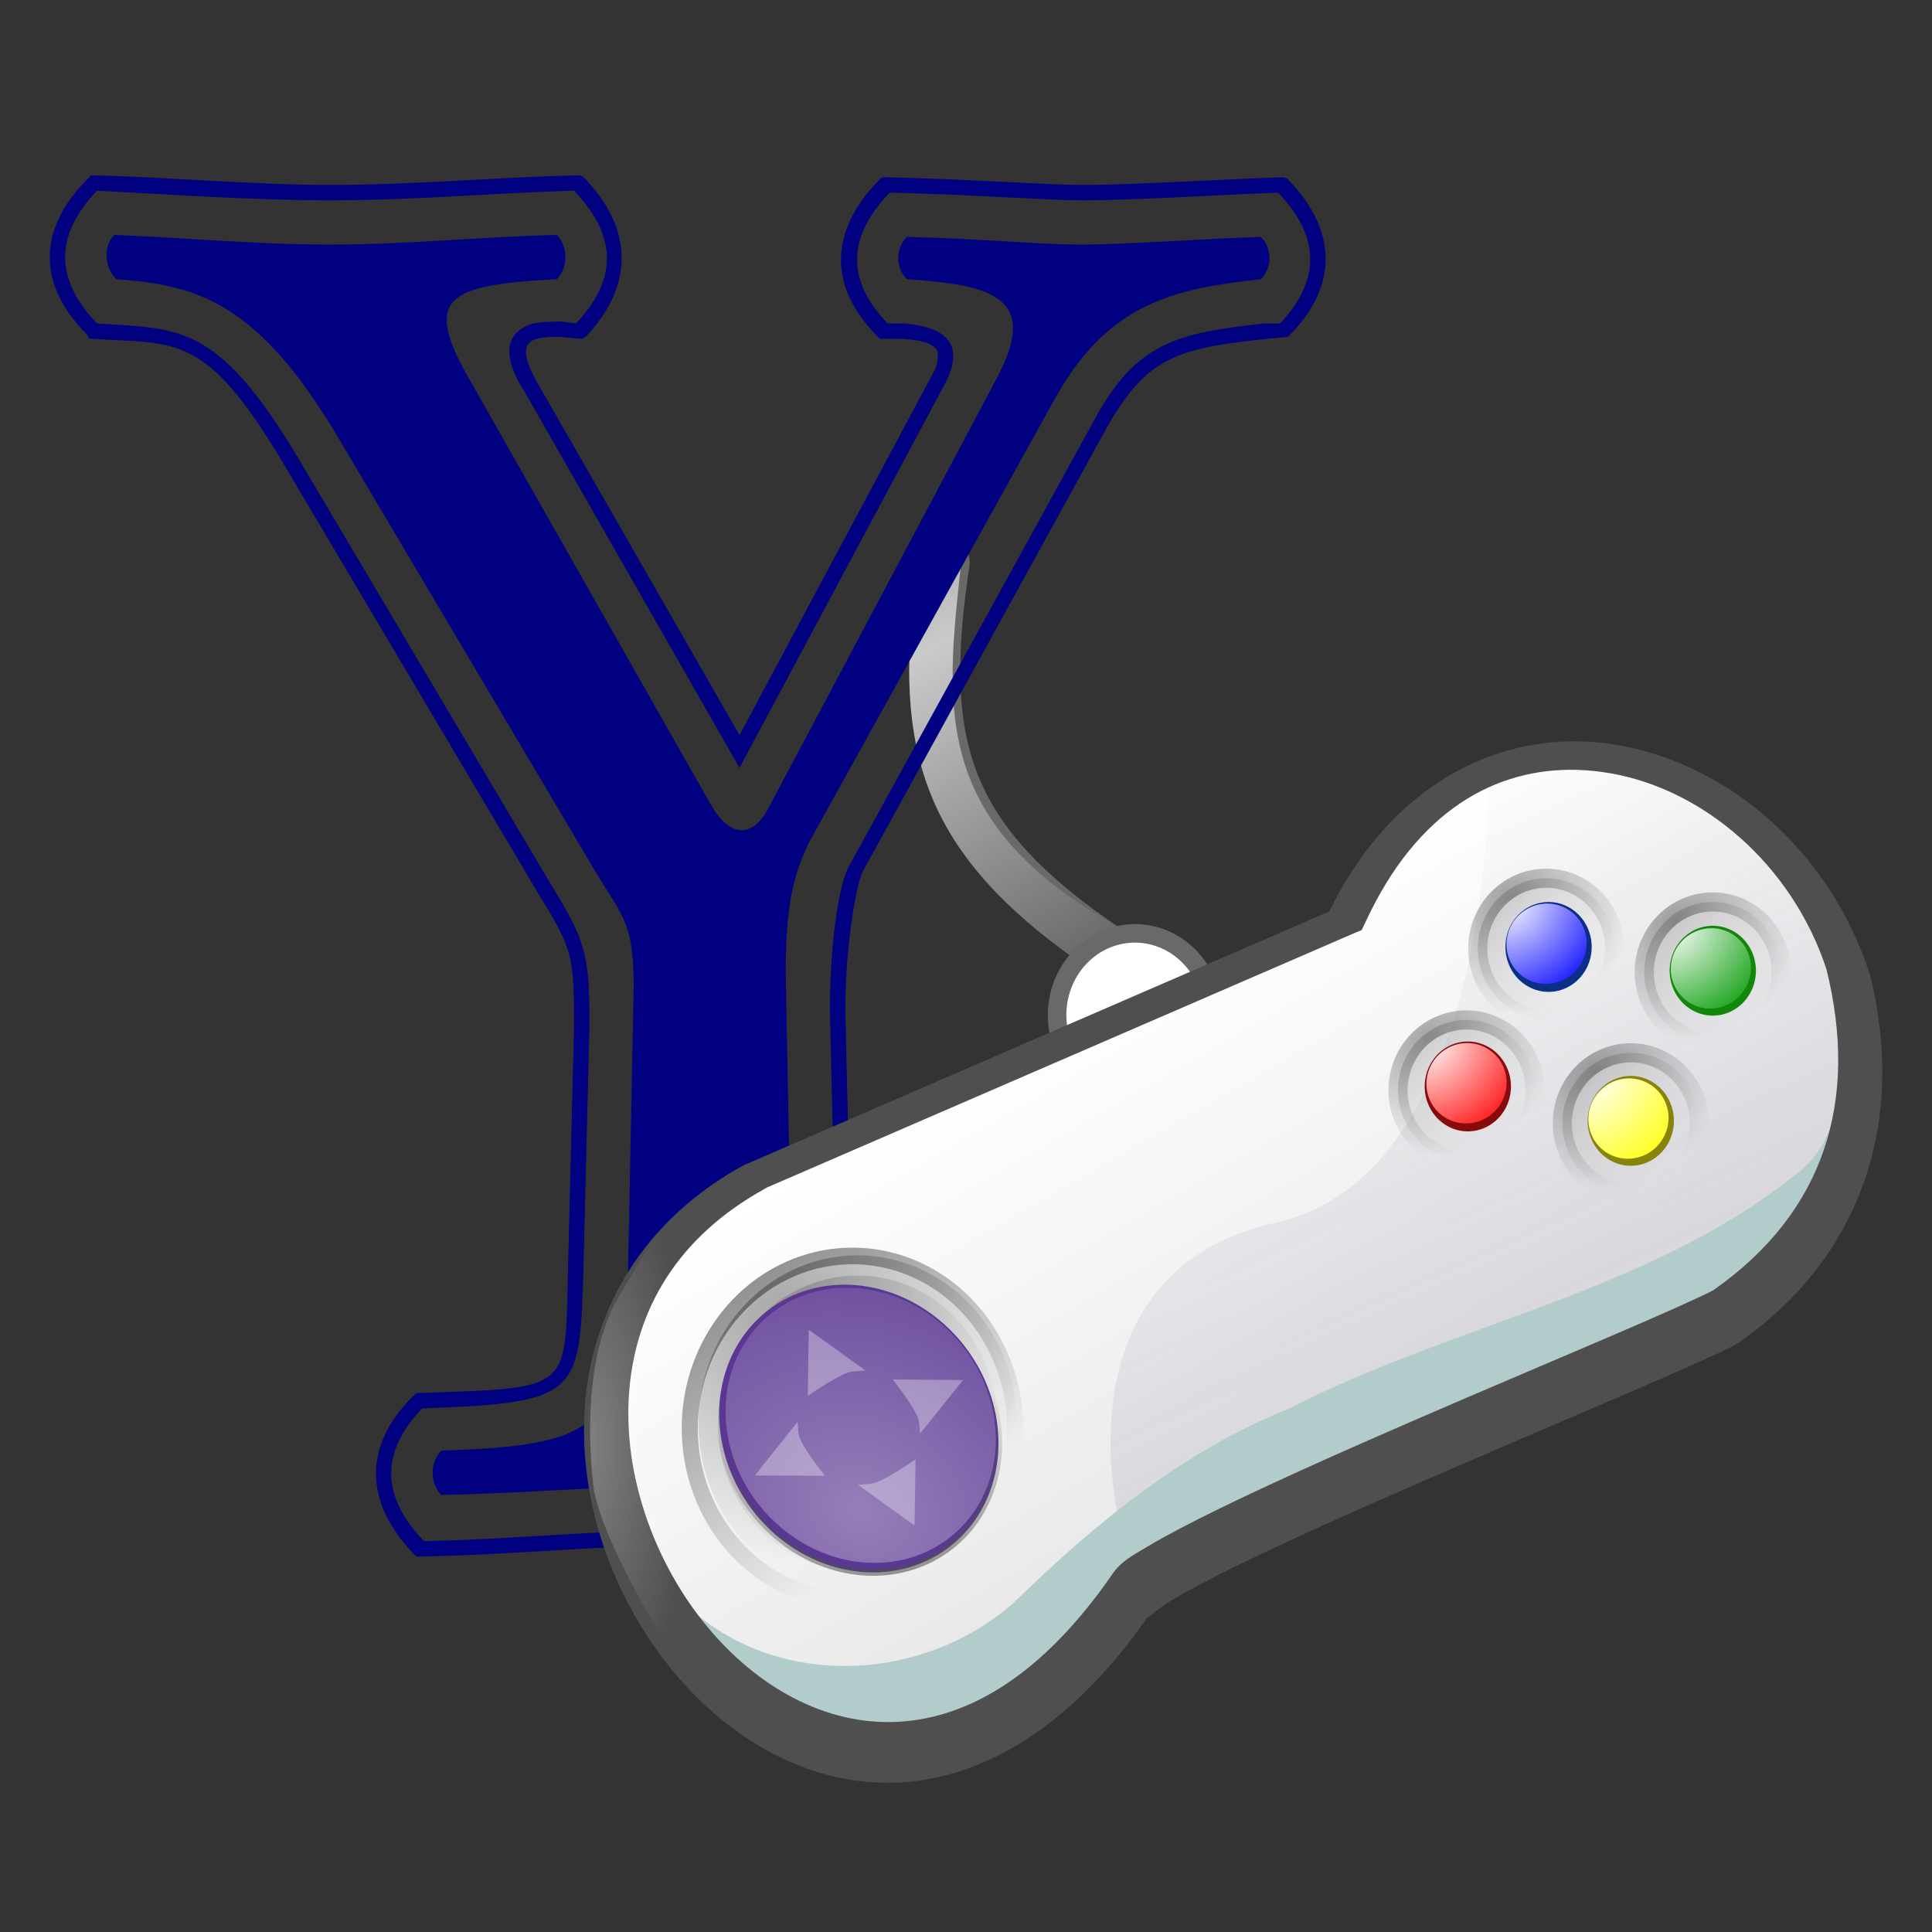 <?xml version="1.0" encoding="UTF-8" standalone="no"?>
<!-- Created with Inkscape (http://www.inkscape.org/) -->

<svg
   xmlns:dc="http://purl.org/dc/elements/1.1/"
   xmlns:cc="http://creativecommons.org/ns#"
   xmlns:rdf="http://www.w3.org/1999/02/22-rdf-syntax-ns#"
   xmlns:svg="http://www.w3.org/2000/svg"
   xmlns="http://www.w3.org/2000/svg"
   xmlns:xlink="http://www.w3.org/1999/xlink"
   xmlns:sodipodi="http://sodipodi.sourceforge.net/DTD/sodipodi-0.dtd"
   xmlns:inkscape="http://www.inkscape.org/namespaces/inkscape"
   id="svg2226"
   sodipodi:version="0.32"
   inkscape:version="0.92.1 r15371"
   width="194.183"
   height="194.183"
   version="1.0"
   sodipodi:docname="yagala.svg">
  <rect width="100%" height="100%" fill="#333333" stroke="none"/>
  <defs
     id="defs2229">
    <linearGradient
       id="linearGradient5771">
      <stop
         style="stop-color:#696969;stop-opacity:1;"
         offset="0"
         id="stop5773" />
      <stop
         style="stop-color:#696969;stop-opacity:0;"
         offset="1"
         id="stop5775" />
    </linearGradient>
    <linearGradient
       id="linearGradient4872">
      <stop
         style="stop-color:#ffffff;stop-opacity:1;"
         offset="0"
         id="stop4874" />
      <stop
         style="stop-color:#090;stop-opacity:1;"
         offset="1"
         id="stop4876" />
    </linearGradient>
    <linearGradient
       id="linearGradient4866">
      <stop
         style="stop-color:#ffffff;stop-opacity:1;"
         offset="0"
         id="stop4868" />
      <stop
         style="stop-color:red;stop-opacity:1;"
         offset="1"
         id="stop4870" />
    </linearGradient>
    <linearGradient
       id="linearGradient4860">
      <stop
         style="stop-color:#ffffff;stop-opacity:1;"
         offset="0"
         id="stop4862" />
      <stop
         style="stop-color:yellow;stop-opacity:1;"
         offset="1"
         id="stop4864" />
    </linearGradient>
    <linearGradient
       id="linearGradient3770">
      <stop
         id="stop3772"
         offset="0"
         style="stop-color:#a8a8a8;stop-opacity:0.303;" />
      <stop
         id="stop3774"
         offset="1"
         style="stop-color:#575288;stop-opacity:0;" />
    </linearGradient>
    <linearGradient
       inkscape:collect="always"
       id="linearGradient3752">
      <stop
         style="stop-color:#ffffff;stop-opacity:1;"
         offset="0"
         id="stop3754" />
      <stop
         style="stop-color:#ffffff;stop-opacity:0;"
         offset="1"
         id="stop3756" />
    </linearGradient>
    <linearGradient
       inkscape:collect="always"
       id="linearGradient3599">
      <stop
         style="stop-color:#000000;stop-opacity:1;"
         offset="0"
         id="stop3601" />
      <stop
         style="stop-color:#000000;stop-opacity:0"
         offset="1"
         id="stop3603" />
    </linearGradient>
    <linearGradient
       inkscape:collect="always"
       id="linearGradient3591">
      <stop
         style="stop-color:#000000;stop-opacity:1;"
         offset="0"
         id="stop3593" />
      <stop
         style="stop-color:#000000;stop-opacity:0;"
         offset="1"
         id="stop3595" />
    </linearGradient>
    <linearGradient
       id="linearGradient3554">
      <stop
         id="stop3556"
         offset="0"
         style="stop-color:#593ac1;stop-opacity:1;" />
      <stop
         id="stop3558"
         offset="1"
         style="stop-color:#903fff;stop-opacity:1;" />
    </linearGradient>
    <linearGradient
       id="linearGradient3548">
      <stop
         style="stop-color:#ffffff;stop-opacity:0.647;"
         offset="0"
         id="stop3550" />
      <stop
         style="stop-color:#ffffff;stop-opacity:0"
         offset="1"
         id="stop3552" />
    </linearGradient>
    <linearGradient
       inkscape:collect="always"
       id="linearGradient3433">
      <stop
         style="stop-color:#000000;stop-opacity:1;"
         offset="0"
         id="stop3435" />
      <stop
         style="stop-color:#000000;stop-opacity:0;"
         offset="1"
         id="stop3437" />
    </linearGradient>
    <linearGradient
       id="linearGradient3427">
      <stop
         id="stop3429"
         offset="0"
         style="stop-color:#868686;stop-opacity:1;" />
      <stop
         id="stop3431"
         offset="1"
         style="stop-color:#ffffff;stop-opacity:0" />
    </linearGradient>
    <linearGradient
       id="linearGradient3409">
      <stop
         id="stop3411"
         offset="0"
         style="stop-color:#ffffff;stop-opacity:1;" />
      <stop
         id="stop3413"
         offset="1"
         style="stop-color:#e2e2e2;stop-opacity:1;" />
    </linearGradient>
    <linearGradient
       id="linearGradient3361">
      <stop
         id="stop3363"
         offset="0"
         style="stop-color:#ffffff;stop-opacity:1;" />
      <stop
         id="stop3365"
         offset="1"
         style="stop-color:blue;stop-opacity:1;" />
    </linearGradient>
    <linearGradient
       id="linearGradient3341">
      <stop
         style="stop-color:#00f0ff;stop-opacity:1;"
         offset="0"
         id="stop3343" />
      <stop
         style="stop-color:#00f0ff;stop-opacity:0;"
         offset="1"
         id="stop3345" />
    </linearGradient>
    <linearGradient
       id="linearGradient3280">
      <stop
         style="stop-color:#868686;stop-opacity:0.378;"
         offset="0"
         id="stop3282" />
      <stop
         style="stop-color:#ffffff;stop-opacity:0;"
         offset="1"
         id="stop3284" />
    </linearGradient>
    <linearGradient
       inkscape:collect="always"
       id="linearGradient3302">
      <stop
         style="stop-color:#4f4f4f;stop-opacity:1;"
         offset="0"
         id="stop3304" />
      <stop
         style="stop-color:#4f4f4f;stop-opacity:0;"
         offset="1"
         id="stop3306" />
    </linearGradient>
    <linearGradient
       id="linearGradient3294">
      <stop
         style="stop-color:#9d80ff;stop-opacity:1;"
         offset="0"
         id="stop3296" />
      <stop
         style="stop-color:#903fff;stop-opacity:1;"
         offset="1"
         id="stop3298" />
    </linearGradient>
    <linearGradient
       id="linearGradient3285">
      <stop
         id="stop3287"
         offset="0"
         style="stop-color:#ffffff;stop-opacity:1;" />
      <stop
         id="stop3289"
         offset="1"
         style="stop-color:#01ff00;stop-opacity:1;" />
    </linearGradient>
    <linearGradient
       id="linearGradient3273">
      <stop
         style="stop-color:#ffffff;stop-opacity:1;"
         offset="0"
         id="stop3275" />
      <stop
         style="stop-color:#ffe800;stop-opacity:1;"
         offset="1"
         id="stop3277" />
    </linearGradient>
    <linearGradient
       id="linearGradient3261">
      <stop
         id="stop3263"
         offset="0"
         style="stop-color:#ffffff;stop-opacity:1;" />
      <stop
         id="stop3265"
         offset="1"
         style="stop-color:#ff0500;stop-opacity:1;" />
    </linearGradient>
    <linearGradient
       inkscape:collect="always"
       id="linearGradient3247">
      <stop
         style="stop-color:#4f4f4f;stop-opacity:1;"
         offset="0"
         id="stop3249" />
      <stop
         style="stop-color:#4f4f4f;stop-opacity:0;"
         offset="1"
         id="stop3251" />
    </linearGradient>
    <linearGradient
       id="linearGradient3237">
      <stop
         style="stop-color:#ffffff;stop-opacity:1;"
         offset="0"
         id="stop3239" />
      <stop
         style="stop-color:#00b1ff;stop-opacity:1;"
         offset="1"
         id="stop3241" />
    </linearGradient>
    <radialGradient
       inkscape:collect="always"
       xlink:href="#linearGradient3302"
       id="radialGradient3313"
       gradientUnits="userSpaceOnUse"
       gradientTransform="matrix(1,1.4200914e-7,-1.5860898e-7,1.167,1.3966679e-5,-14.64)"
       cx="32.847"
       cy="87.704"
       fx="32.847"
       fy="87.704"
       r="12.171" />
    <linearGradient
       inkscape:collect="always"
       xlink:href="#linearGradient3302"
       id="linearGradient3315"
       gradientUnits="userSpaceOnUse"
       x1="39.917"
       y1="115.466"
       x2="45.018"
       y2="87.704" />
    <radialGradient
       inkscape:collect="always"
       xlink:href="#linearGradient3361"
       id="radialGradient3359"
       cx="90.035"
       cy="39.333"
       fx="90.035"
       fy="39.333"
       r="4.063"
       gradientTransform="matrix(2.347,1.572,-1.767,2.471,-39.644,-217.648)"
       gradientUnits="userSpaceOnUse" />
    <radialGradient
       inkscape:collect="always"
       xlink:href="#linearGradient4872"
       id="radialGradient3371"
       gradientUnits="userSpaceOnUse"
       gradientTransform="matrix(2.347,1.572,-1.767,2.471,-22.978,-218.369)"
       cx="90.035"
       cy="39.333"
       fx="90.035"
       fy="39.333"
       r="4.063" />
    <radialGradient
       inkscape:collect="always"
       xlink:href="#linearGradient4860"
       id="radialGradient3378"
       gradientUnits="userSpaceOnUse"
       gradientTransform="matrix(2.347,1.572,-1.767,2.471,-28.007,-201.97)"
       cx="90.035"
       cy="39.333"
       fx="90.035"
       fy="39.333"
       r="4.063" />
    <radialGradient
       inkscape:collect="always"
       xlink:href="#linearGradient4866"
       id="radialGradient3385"
       gradientUnits="userSpaceOnUse"
       gradientTransform="matrix(2.347,1.572,-1.767,2.471,-44.657,-202.348)"
       cx="90.035"
       cy="39.333"
       fx="90.035"
       fy="39.333"
       r="4.063" />
    <linearGradient
       inkscape:collect="always"
       xlink:href="#linearGradient3409"
       id="linearGradient3407"
       x1="61.744"
       y1="40.64"
       x2="92.176"
       y2="93.349"
       gradientUnits="userSpaceOnUse"
       gradientTransform="scale(1.067)" />
    <radialGradient
       inkscape:collect="always"
       xlink:href="#linearGradient3433"
       id="radialGradient3439"
       cx="90.206"
       cy="37.404"
       fx="90.206"
       fy="37.404"
       r="6.691"
       gradientTransform="matrix(1.933,-0.115,0.108,1.738,-81.961,-15.062)"
       gradientUnits="userSpaceOnUse" />
    <linearGradient
       inkscape:collect="always"
       xlink:href="#linearGradient3427"
       id="linearGradient3447"
       x1="90.206"
       y1="37.205"
       x2="99.979"
       y2="46.956"
       gradientUnits="userSpaceOnUse"
       gradientTransform="matrix(1.112,0,0,1.089,-3.91,-0.979)" />
    <linearGradient
       inkscape:collect="always"
       xlink:href="#linearGradient3280"
       id="linearGradient3477"
       gradientUnits="userSpaceOnUse"
       gradientTransform="translate(-130.032,-4.402)"
       x1="87.704"
       y1="109.681"
       x2="66.37"
       y2="58.21" />
    <radialGradient
       inkscape:collect="always"
       xlink:href="#linearGradient3237"
       id="radialGradient3479"
       gradientUnits="userSpaceOnUse"
       gradientTransform="matrix(1,0,0,1.113,0,-4.593)"
       cx="92.516"
       cy="38.295"
       fx="92.516"
       fy="38.295"
       r="4.494" />
    <linearGradient
       inkscape:collect="always"
       xlink:href="#linearGradient3247"
       id="linearGradient3481"
       gradientUnits="userSpaceOnUse"
       x1="100.828"
       y1="50.767"
       x2="89.8"
       y2="32.086" />
    <radialGradient
       inkscape:collect="always"
       xlink:href="#linearGradient3261"
       id="radialGradient3483"
       gradientUnits="userSpaceOnUse"
       gradientTransform="matrix(1,0,0,1.113,0,-4.593)"
       cx="92.516"
       cy="38.295"
       fx="92.516"
       fy="38.295"
       r="4.494" />
    <linearGradient
       inkscape:collect="always"
       xlink:href="#linearGradient3247"
       id="linearGradient3485"
       gradientUnits="userSpaceOnUse"
       x1="100.828"
       y1="50.767"
       x2="89.8"
       y2="32.086" />
    <radialGradient
       inkscape:collect="always"
       xlink:href="#linearGradient3273"
       id="radialGradient3487"
       gradientUnits="userSpaceOnUse"
       gradientTransform="matrix(1,0,0,1.113,0,-4.593)"
       cx="92.516"
       cy="38.295"
       fx="92.516"
       fy="38.295"
       r="4.494" />
    <linearGradient
       inkscape:collect="always"
       xlink:href="#linearGradient3247"
       id="linearGradient3489"
       gradientUnits="userSpaceOnUse"
       x1="100.828"
       y1="50.767"
       x2="89.8"
       y2="32.086" />
    <radialGradient
       inkscape:collect="always"
       xlink:href="#linearGradient3285"
       id="radialGradient3491"
       gradientUnits="userSpaceOnUse"
       gradientTransform="matrix(1,0,0,1.113,0,-4.593)"
       cx="92.516"
       cy="38.295"
       fx="92.516"
       fy="38.295"
       r="4.494" />
    <linearGradient
       inkscape:collect="always"
       xlink:href="#linearGradient3247"
       id="linearGradient3493"
       gradientUnits="userSpaceOnUse"
       x1="100.828"
       y1="50.767"
       x2="89.8"
       y2="32.086" />
    <radialGradient
       inkscape:collect="always"
       xlink:href="#linearGradient3302"
       id="radialGradient3495"
       gradientUnits="userSpaceOnUse"
       gradientTransform="matrix(1,1.4200914e-7,-1.5860898e-7,1.167,1.3966679e-5,-14.64)"
       cx="32.847"
       cy="87.704"
       fx="32.847"
       fy="87.704"
       r="12.171" />
    <linearGradient
       inkscape:collect="always"
       xlink:href="#linearGradient3302"
       id="linearGradient3497"
       gradientUnits="userSpaceOnUse"
       x1="39.917"
       y1="115.466"
       x2="45.018"
       y2="87.704" />
    <radialGradient
       inkscape:collect="always"
       xlink:href="#linearGradient3294"
       id="radialGradient3499"
       gradientUnits="userSpaceOnUse"
       gradientTransform="matrix(1,1.4200914e-7,-1.5860898e-7,1.167,1.3966679e-5,-14.64)"
       cx="32.847"
       cy="87.704"
       fx="32.847"
       fy="87.704"
       r="12.171" />
    <linearGradient
       inkscape:collect="always"
       xlink:href="#linearGradient3302"
       id="linearGradient3501"
       gradientUnits="userSpaceOnUse"
       x1="39.917"
       y1="115.466"
       x2="45.018"
       y2="87.704" />
    <linearGradient
       inkscape:collect="always"
       xlink:href="#linearGradient3427"
       id="linearGradient3505"
       gradientUnits="userSpaceOnUse"
       x1="90.206"
       y1="37.205"
       x2="99.979"
       y2="46.956"
       gradientTransform="matrix(1.112,0,0,1.089,-11.922,13.262)" />
    <radialGradient
       inkscape:collect="always"
       xlink:href="#linearGradient3433"
       id="radialGradient3507"
       gradientUnits="userSpaceOnUse"
       gradientTransform="matrix(1.933,-0.115,0.108,1.738,-89.973,-0.821)"
       cx="90.206"
       cy="37.404"
       fx="90.206"
       fy="37.404"
       r="6.691" />
    <linearGradient
       inkscape:collect="always"
       xlink:href="#linearGradient3427"
       id="linearGradient3511"
       gradientUnits="userSpaceOnUse"
       x1="90.206"
       y1="37.205"
       x2="99.979"
       y2="46.956"
       gradientTransform="matrix(1.112,0,0,1.089,12.826,1.406)" />
    <radialGradient
       inkscape:collect="always"
       xlink:href="#linearGradient3433"
       id="radialGradient3513"
       gradientUnits="userSpaceOnUse"
       gradientTransform="matrix(1.933,-0.115,0.108,1.738,-65.225,-12.677)"
       cx="90.206"
       cy="37.404"
       fx="90.206"
       fy="37.404"
       r="6.691" />
    <linearGradient
       inkscape:collect="always"
       xlink:href="#linearGradient3427"
       id="linearGradient3517"
       gradientUnits="userSpaceOnUse"
       x1="90.206"
       y1="37.205"
       x2="99.979"
       y2="46.956"
       gradientTransform="matrix(1.112,0,0,1.089,4.595,16.568)" />
    <radialGradient
       inkscape:collect="always"
       xlink:href="#linearGradient3433"
       id="radialGradient3519"
       gradientUnits="userSpaceOnUse"
       gradientTransform="matrix(1.933,-0.115,0.108,1.738,-73.456,2.485)"
       cx="90.206"
       cy="37.404"
       fx="90.206"
       fy="37.404"
       r="6.691" />
    <linearGradient
       inkscape:collect="always"
       xlink:href="#linearGradient3302"
       id="linearGradient3525"
       gradientUnits="userSpaceOnUse"
       x1="39.917"
       y1="115.466"
       x2="45.018"
       y2="87.704" />
    <linearGradient
       inkscape:collect="always"
       xlink:href="#linearGradient3427"
       id="linearGradient3656"
       gradientUnits="userSpaceOnUse"
       x1="90.206"
       y1="37.205"
       x2="99.979"
       y2="46.956" />
    <radialGradient
       inkscape:collect="always"
       xlink:href="#linearGradient3433"
       id="radialGradient3658"
       gradientUnits="userSpaceOnUse"
       gradientTransform="matrix(1.738,-0.106,0.097,1.595,-70.184,-12.926)"
       cx="90.206"
       cy="37.404"
       fx="90.206"
       fy="37.404"
       r="6.691" />
    <linearGradient
       inkscape:collect="always"
       xlink:href="#linearGradient3599"
       id="linearGradient3660"
       gradientUnits="userSpaceOnUse"
       x1="88.939"
       y1="33.671"
       x2="89.691"
       y2="36.186" />
    <linearGradient
       inkscape:collect="always"
       xlink:href="#linearGradient3591"
       id="linearGradient3662"
       gradientUnits="userSpaceOnUse"
       x1="89.454"
       y1="36.08"
       x2="95.942"
       y2="45.318" />
    <linearGradient
       inkscape:collect="always"
       xlink:href="#linearGradient3302"
       id="linearGradient3664"
       gradientUnits="userSpaceOnUse"
       x1="39.917"
       y1="115.466"
       x2="45.018"
       y2="87.704" />
    <radialGradient
       inkscape:collect="always"
       xlink:href="#linearGradient3548"
       id="radialGradient3666"
       gradientUnits="userSpaceOnUse"
       gradientTransform="matrix(2.525,1.493,-1.097,2.616,17.195,-187.094)"
       cx="41.676"
       cy="84.284"
       fx="41.676"
       fy="84.284"
       r="12.171" />
    <linearGradient
       inkscape:collect="always"
       xlink:href="#linearGradient3427"
       id="linearGradient3694"
       gradientUnits="userSpaceOnUse"
       x1="90.206"
       y1="37.205"
       x2="99.979"
       y2="46.956" />
    <radialGradient
       inkscape:collect="always"
       xlink:href="#linearGradient3433"
       id="radialGradient3696"
       gradientUnits="userSpaceOnUse"
       gradientTransform="matrix(1.738,-0.106,0.097,1.595,-70.184,-12.926)"
       cx="90.206"
       cy="37.404"
       fx="90.206"
       fy="37.404"
       r="6.691" />
    <linearGradient
       inkscape:collect="always"
       xlink:href="#linearGradient3599"
       id="linearGradient3698"
       gradientUnits="userSpaceOnUse"
       x1="88.939"
       y1="33.671"
       x2="89.691"
       y2="36.186" />
    <linearGradient
       inkscape:collect="always"
       xlink:href="#linearGradient3591"
       id="linearGradient3700"
       gradientUnits="userSpaceOnUse"
       x1="89.454"
       y1="36.08"
       x2="95.942"
       y2="45.318" />
    <linearGradient
       inkscape:collect="always"
       xlink:href="#linearGradient3302"
       id="linearGradient3702"
       gradientUnits="userSpaceOnUse"
       x1="39.917"
       y1="115.466"
       x2="45.018"
       y2="87.704" />
    <radialGradient
       inkscape:collect="always"
       xlink:href="#linearGradient3548"
       id="radialGradient3704"
       gradientUnits="userSpaceOnUse"
       gradientTransform="matrix(2.525,1.493,-1.097,2.616,17.195,-187.094)"
       cx="41.676"
       cy="84.284"
       fx="41.676"
       fy="84.284"
       r="12.171" />
    <linearGradient
       inkscape:collect="always"
       xlink:href="#linearGradient3427"
       id="linearGradient3706"
       gradientUnits="userSpaceOnUse"
       x1="90.206"
       y1="37.205"
       x2="99.979"
       y2="46.956" />
    <radialGradient
       inkscape:collect="always"
       xlink:href="#linearGradient3433"
       id="radialGradient3708"
       gradientUnits="userSpaceOnUse"
       gradientTransform="matrix(1.738,-0.106,0.097,1.595,-70.184,-12.926)"
       cx="90.206"
       cy="37.404"
       fx="90.206"
       fy="37.404"
       r="6.691" />
    <linearGradient
       inkscape:collect="always"
       xlink:href="#linearGradient3599"
       id="linearGradient3710"
       gradientUnits="userSpaceOnUse"
       x1="88.939"
       y1="33.671"
       x2="89.691"
       y2="36.186" />
    <linearGradient
       inkscape:collect="always"
       xlink:href="#linearGradient3591"
       id="linearGradient3712"
       gradientUnits="userSpaceOnUse"
       x1="89.454"
       y1="36.08"
       x2="95.942"
       y2="45.318" />
    <linearGradient
       inkscape:collect="always"
       xlink:href="#linearGradient3302"
       id="linearGradient3714"
       gradientUnits="userSpaceOnUse"
       x1="39.917"
       y1="115.466"
       x2="45.018"
       y2="87.704" />
    <radialGradient
       inkscape:collect="always"
       xlink:href="#linearGradient3548"
       id="radialGradient3716"
       gradientUnits="userSpaceOnUse"
       gradientTransform="matrix(2.525,1.493,-1.097,2.616,17.195,-187.094)"
       cx="41.676"
       cy="84.284"
       fx="41.676"
       fy="84.284"
       r="12.171" />
    <linearGradient
       inkscape:collect="always"
       xlink:href="#linearGradient3427"
       id="linearGradient3732"
       gradientUnits="userSpaceOnUse"
       x1="90.206"
       y1="37.205"
       x2="99.979"
       y2="46.956"
       gradientTransform="matrix(2.387,0,0,2.338,-249.998,9.755)" />
    <radialGradient
       inkscape:collect="always"
       xlink:href="#linearGradient3433"
       id="radialGradient3734"
       gradientUnits="userSpaceOnUse"
       gradientTransform="matrix(4.147,-0.247,0.232,3.73,-417.497,-20.467)"
       cx="90.206"
       cy="37.404"
       fx="90.206"
       fy="37.404"
       r="6.691" />
    <linearGradient
       inkscape:collect="always"
       xlink:href="#linearGradient3599"
       id="linearGradient3736"
       gradientUnits="userSpaceOnUse"
       x1="88.939"
       y1="33.671"
       x2="89.691"
       y2="36.186"
       gradientTransform="matrix(2.779,0,0,2.722,-287.188,-5.861)" />
    <linearGradient
       inkscape:collect="always"
       xlink:href="#linearGradient3591"
       id="linearGradient3738"
       gradientUnits="userSpaceOnUse"
       x1="89.454"
       y1="36.08"
       x2="95.942"
       y2="45.318"
       gradientTransform="matrix(2.779,0,0,2.722,-287.188,-5.861)" />
    <linearGradient
       inkscape:collect="always"
       xlink:href="#linearGradient3302"
       id="linearGradient3740"
       gradientUnits="userSpaceOnUse"
       x1="39.917"
       y1="115.466"
       x2="45.018"
       y2="87.704"
       gradientTransform="matrix(1.107,0,0,1.083,-40.199,3.47)" />
    <radialGradient
       inkscape:collect="always"
       xlink:href="#linearGradient3548"
       id="radialGradient3742"
       gradientUnits="userSpaceOnUse"
       gradientTransform="matrix(2.701,1.548,-1.174,2.713,-20.703,-186.757)"
       cx="41.676"
       cy="84.284"
       fx="41.676"
       fy="84.284"
       r="12.171" />
    <radialGradient
       inkscape:collect="always"
       xlink:href="#linearGradient3752"
       id="radialGradient3758"
       cx="3.666"
       cy="88.58"
       fx="3.666"
       fy="88.58"
       r="4.765"
       gradientTransform="matrix(2.133,3.1413604e-6,-9.1157635e-6,6.121,-3.91,-447.744)"
       gradientUnits="userSpaceOnUse" />
    <linearGradient
       inkscape:collect="always"
       xlink:href="#linearGradient3770"
       id="linearGradient3768"
       x1="127.732"
       y1="112.918"
       x2="87.754"
       y2="23.567"
       gradientUnits="userSpaceOnUse"
       gradientTransform="scale(1.067)" />
    <linearGradient
       inkscape:collect="always"
       xlink:href="#linearGradient3548"
       id="linearGradient5777"
       x1="36.008"
       y1="13.461"
       x2="52.068"
       y2="42.381"
       gradientUnits="userSpaceOnUse"
       spreadMethod="reflect" />
    <linearGradient
       inkscape:collect="always"
       xlink:href="#linearGradient3548"
       id="linearGradient8450"
       x1="35.059"
       y1="14.036"
       x2="51.301"
       y2="42.464"
       gradientUnits="userSpaceOnUse"
       spreadMethod="reflect"
       gradientTransform="scale(1.067)" />
  </defs>
  <sodipodi:namedview
     inkscape:window-height="1015"
     inkscape:window-width="1920"
     inkscape:pageshadow="2"
     inkscape:pageopacity="0.0"
     guidetolerance="10.0"
     gridtolerance="10.0"
     objecttolerance="10.0"
     borderopacity="1.0"
     bordercolor="#666666"
     pagecolor="#ffffff"
     id="base"
     inkscape:zoom="1.566915"
     inkscape:cx="116.37319"
     inkscape:cy="54.877936"
     inkscape:window-x="0"
     inkscape:window-y="0"
     inkscape:current-layer="svg2226"
     showguides="true"
     inkscape:guide-bbox="true"
     inkscape:object-nodes="true"
     inkscape:object-points="false"
     inkscape:object-bbox="false"
     inkscape:object-paths="false"
     showgrid="false"
     inkscape:window-maximized="1"
     fit-margin-top="5"
     fit-margin-left="5"
     fit-margin-right="5"
     fit-margin-bottom="5" />
  <g
     id="g12245"
     transform="translate(55.397,50.645)">
    <g
       id="g11997">
      <path
         style="fill:#696969;fill-opacity:1;fill-rule:evenodd;stroke:none;stroke-width:5.12;stroke-linecap:round;stroke-linejoin:miter;stroke-miterlimit:4;stroke-dasharray:none;stroke-opacity:1"
         d="m 39.333,3.333 c -1.21,0.08 -2.199,0.999 -2.367,2.2 -1.408,9.296 -1.502,16.76 1.1,23.433 C 40.668,35.64 45.907,41.21 54.3,46.9 c 1.178,0.792 2.775,0.478 3.567,-0.7 0.792,-1.178 0.478,-2.775 -0.7,-3.567 C 49.234,37.255 44.949,32.526 42.833,27.1 40.718,21.674 40.681,15.225 42.033,6.3 42.159,5.529 41.926,4.742 41.4,4.164 40.874,3.587 40.113,3.28 39.333,3.333 Z"
         id="path3748"
         inkscape:connector-curvature="0" />
      <path
         id="path7555"
         d="m 39.333,3.333 c -1.21,0.08 -2.199,0.999 -2.367,2.2 -1.408,9.296 -1.502,16.76 1.1,23.433 C 40.668,35.64 45.907,41.21 54.3,46.9 c 1.178,0.792 2.775,0.478 3.567,-0.7 0.792,-1.178 0.478,-2.775 -0.7,-3.567 C 37.41,31.742 39.762,19.55 41.4,4.164 40.874,3.587 40.113,3.28 39.333,3.333 Z"
         style="fill:url(#linearGradient8450);fill-opacity:1;fill-rule:evenodd;stroke:none;stroke-width:5.12;stroke-linecap:round;stroke-linejoin:miter;stroke-miterlimit:4;stroke-dasharray:none;stroke-opacity:1"
         sodipodi:nodetypes="ccscscccc"
         inkscape:connector-curvature="0" />
    </g>
    <g
       aria-label="Y"
       style="font-style:normal;font-weight:normal;font-size:193.348px;line-height:120.843px;font-family:sans-serif;letter-spacing:0px;word-spacing:0px;fill:#000000;fill-opacity:1;stroke:none;stroke-width:4.834px;stroke-linecap:butt;stroke-linejoin:miter;stroke-opacity:1"
       id="text11993">
      <path
         d="M 24.151,77.571 23.571,47.022 c 0,-7.734 1.16,-10.441 2.32,-12.954 l 24.749,-44.663 c 5.414,-9.667 11.988,-11.021 20.688,-11.988 1.16,-1.16 1.16,-3.094 0,-4.254 -5.8,0.193 -13.534,0.773 -17.981,0.773 -4.447,0 -9.861,-0.58 -17.595,-0.773 -1.16,1.16 -1.16,3.094 0,4.254 8.507,0.58 13.341,1.74 9.087,9.861 L 21.831,30.587 c -1.74,3.287 -4.06,2.707 -5.8,-0.387 L -8.332,-12.723 c -4.64,-8.121 -1.933,-9.281 8.894,-9.861 1.16,-1.16 1.16,-3.287 0,-4.447 -7.734,0.193 -15.081,0.967 -22.815,0.967 -7.541,0 -15.855,-0.773 -21.655,-0.967 -1.16,1.16 -0.967,3.287 0.193,4.447 8.121,0.58 14.114,2.32 22.042,15.468 L 3.656,35.614 c 3.287,5.8 4.64,5.8 4.64,12.954 l -0.58,29.002 c -0.387,15.661 -3.287,17.015 -18.755,17.595 -1.16,1.16 -1.16,3.287 0,4.447 9.474,-0.193 16.435,-0.967 27.069,-0.967 10.441,0 17.208,0.773 26.875,0.967 1.16,-1.16 1.16,-3.287 0,-4.447 C 27.438,94.585 24.344,93.232 24.151,77.571 Z M 30.144,75.637 29.564,50.889 c 0,-6.767 1.16,-12.761 1.74,-13.921 L 55.86,-7.696 c 4.06,-7.154 7.154,-7.927 16.048,-8.894 l 2.127,-0.193 0.193,-0.193 c 4.254,-4.254 5.414,-9.861 -0.193,-15.661 l -0.387,-0.193 H 73.454 c -5.8,0.193 -14.888,0.773 -20.108,0.773 -3.48,0 -11.214,-0.58 -19.721,-0.773 h -0.387 l -0.193,0.193 c -4.06,4.06 -6.187,9.861 -0.193,15.855 l 0.193,0.193 h 2.32 c 2.9,0.193 3.674,0.967 3.48,1.74 0,0.387 0,0.967 -0.58,1.933 L 18.93,23.24 -1.371,-12.143 c -0.967,-1.74 -1.74,-3.48 -0.58,-4.254 0.387,-0.193 0.967,-0.387 2.707,-0.387 l 2.32,0.193 0.387,-0.193 c 4.06,-4.254 5.607,-10.054 -0.193,-16.048 l -0.387,-0.193 h -0.193 c -8.314,0.193 -16.241,0.967 -24.942,0.967 -7.541,0 -16.048,-0.773 -23.782,-0.967 h -0.193 l -0.387,0.387 c -4.447,4.447 -5.607,10.054 0,15.661 l 0.193,0.387 h 0.387 c 8.314,0.58 11.214,-0.773 19.141,12.568 L -1.565,38.708 c 3.674,5.994 3.867,6.38 3.867,13.728 l -0.58,23.202 c -0.387,13.728 0.967,13.148 -15.081,13.728 h -0.193 l -0.193,0.193 c -4.447,4.254 -5.8,10.054 0,16.048 l 0.193,0.193 h 0.387 c 10.247,-0.193 17.401,-1.16 29.196,-1.16 10.054,0 17.595,0.967 29.002,1.16 h 0.387 l 0.193,-0.193 c 4.06,-4.254 5.994,-10.054 0,-16.048 L 45.419,89.365 H 45.032 C 32.271,88.785 30.531,90.332 30.144,75.637 Z m -1.547,0.193 c 0.387,15.081 3.48,14.501 16.241,15.081 5.027,5.22 3.287,9.667 -0.193,13.341 -11.214,-0.387 -18.561,-1.16 -28.616,-1.16 -11.601,0 -19.141,0.967 -28.809,1.16 -5.027,-5.22 -3.674,-9.667 -0.193,-13.341 C 3.269,90.332 2.882,89.558 3.269,75.83 L 3.849,52.435 c 0,-7.347 -0.387,-8.507 -4.06,-14.501 L -25.54,-4.796 c -8.121,-13.534 -11.988,-12.761 -20.108,-13.341 -4.834,-5.027 -3.674,-9.474 0,-13.341 7.541,0.387 15.855,0.967 23.395,0.967 8.701,0 16.821,-0.773 24.555,-0.967 5.027,5.22 3.674,9.667 0.193,13.341 l -1.547,-0.193 c -2.127,0 -3.094,0.193 -3.674,0.58 -2.9,1.547 -0.773,5.22 0,6.38 l 21.655,37.896 20.688,-38.67 c 0.58,-1.16 0.773,-1.933 0.773,-2.514 0.193,-2.32 -2.127,-3.287 -5.027,-3.48 h -1.547 c -5.027,-5.22 -3.094,-9.667 0.193,-13.148 8.507,0.193 15.661,0.773 19.335,0.773 5.22,0 14.501,-0.58 19.721,-0.773 4.834,5.027 3.674,9.474 0.193,13.148 h -1.547 c -8.894,0.967 -12.954,1.933 -17.208,9.861 L 29.951,36.387 c -0.967,1.547 -1.933,7.541 -1.933,14.501 z"
         style="font-style:normal;font-variant:normal;font-weight:normal;font-stretch:normal;font-size:193.348px;font-family:'Linux Libertine Initials O';-inkscape-font-specification:'Linux Libertine Initials O, Normal';font-variant-ligatures:normal;font-variant-caps:normal;font-variant-numeric:normal;font-feature-settings:normal;text-align:start;writing-mode:lr-tb;text-anchor:start;fill:#000080;stroke-width:4.834px"
         id="path12266"
         inkscape:connector-curvature="0" />
    </g>
    <path
       style="color:#000000;display:inline;overflow:visible;visibility:visible;opacity:1;fill:#ffffff;fill-opacity:1;fill-rule:evenodd;stroke:#696969;stroke-width:1.861;stroke-linecap:round;stroke-linejoin:round;stroke-miterlimit:4;stroke-dasharray:none;stroke-dashoffset:10;stroke-opacity:1;marker:none;marker-start:none;marker-mid:none;marker-end:none"
       d="m 66.499,51.368 a 7.824,8.201 0 0 1 -7.824,8.201 7.824,8.201 0 0 1 -7.824,-8.201 7.824,8.201 0 0 1 7.824,-8.201 7.824,8.201 0 0 1 7.824,8.201 z"
       id="path3744"
       inkscape:connector-curvature="0" />
    <path
       inkscape:connector-curvature="0"
       sodipodi:nodetypes="ccccccc"
       id="path2235"
       d="m 20.588,67.544 59.237,-25.645 v 0 C 92.379,14.654 122.953,24.135 130.393,46.956 133.886,60.993 129.902,73.388 118.112,81.631 113.417,84.521 61.043,105.109 58.153,109.805 26.343,155.521 -18.032,88.603 20.588,67.544 Z"
       style="fill:url(#linearGradient3407);fill-opacity:1;fill-rule:evenodd;stroke:none;stroke-width:4.48;stroke-linecap:butt;stroke-linejoin:miter;stroke-miterlimit:4;stroke-dasharray:none;stroke-opacity:1" />
    <path
       inkscape:connector-curvature="0"
       sodipodi:nodetypes="cscsssc"
       id="path3760"
       d="m 56.991,101.773 c 0,0 -6.063,-24.656 15.763,-29.506 21.826,-4.85 21.422,-44.057 21.422,-44.057 0,0 9.296,-5.659 16.168,-1.617 6.871,4.042 15.763,9.701 18.189,16.572 2.425,6.871 2.695,16.435 1.617,21.826 -1.617,8.084 -58.204,24.656 -73.159,36.781 z"
       style="fill:url(#linearGradient3768);fill-opacity:1;fill-rule:evenodd;stroke:none;stroke-width:1.067px;stroke-linecap:butt;stroke-linejoin:miter;stroke-opacity:1" />
    <path
       style="color:#000000;display:inline;overflow:visible;visibility:visible;opacity:0.34;fill:url(#linearGradient3517);fill-opacity:1;fill-rule:evenodd;stroke:url(#radialGradient3519);stroke-width:1.924;stroke-linecap:round;stroke-linejoin:round;stroke-miterlimit:4;stroke-dasharray:none;stroke-dashoffset:10;stroke-opacity:1;marker:none;marker-start:none;marker-mid:none;marker-end:none;enable-background:accumulate"
       d="m 115.401,62.239 a 6.884,7.066 0 0 1 -6.884,7.066 6.884,7.066 0 0 1 -6.884,-7.066 6.884,7.066 0 0 1 6.884,-7.066 6.884,7.066 0 0 1 6.884,7.066 z"
       id="path3515"
       inkscape:connector-curvature="0" />
    <path
       inkscape:connector-curvature="0"
       sodipodi:nodetypes="cccccccccccc"
       id="path3278"
       d="m 129.667,52.033 c -0.453,6.859 0.316,11.928 -5,15.7 -14.646,11.556 -34.008,14.699 -50.5,23.2 -10.722,4.299 -19.541,11.57 -27.7,19.533 -9.304,8.179 -24.234,8.755 -33.267,-0.133 2.957,4.867 2.93,14.082 10.291,13.599 6.513,0.816 13.318,4.46 19.29,-0.044 5.8,-1.855 11.219,-4.174 13.679,-10.197 4.849,-7.01 14.75,-7.927 21.83,-12.247 15.726,-7.509 32.512,-13.125 46.167,-24.288 6.704,-3.207 5.004,-12.352 7.816,-18.319 1.175,-1.864 0.26,-7.03 -2.606,-6.803 z"
       style="fill:#b2cbcb;fill-opacity:1;fill-rule:evenodd;stroke:none;stroke-width:1.067px;stroke-linecap:butt;stroke-linejoin:miter;stroke-opacity:1" />
    <path
       inkscape:connector-curvature="0"
       sodipodi:nodetypes="cccccssscccsssssccccccsccscsssssssscssssccccc"
       id="path3415"
       d="m 103.2,23.867 c -9.544,-0.139 -19.167,5.184 -25,17.1 l -58.533,25.367 -0.1,0.033 -0.1,0.033 C 9.215,71.99 4.266,80.934 3.433,90.1 c -0.832,9.166 2.262,18.555 7.7,25.8 5.438,7.245 13.319,12.441 22.2,12.633 8.881,0.192 18.362,-4.793 26.6,-16.633 L 60,111.867 l 0.033,-0.067 c -0.239,0.388 0.806,-0.702 2.433,-1.667 1.628,-0.965 3.902,-2.164 6.567,-3.467 5.329,-2.606 12.259,-5.691 19.267,-8.733 C 95.308,94.892 102.375,91.881 108,89.467 c 2.812,-1.207 5.256,-2.274 7.167,-3.133 1.91,-0.859 3.194,-1.43 4.067,-1.967 l 0.067,-0.033 0.067,-0.033 c 12.46,-8.711 16.831,-22.343 13.167,-37.067 l -0.033,-0.067 -0.033,-0.067 c -3.972,-12.184 -14.062,-20.856 -25.1,-22.833 -1.38,-0.247 -2.77,-0.38 -4.167,-0.4 z m -0.1,2.867 c 1.159,0.031 2.344,0.16 3.5,0.367 9.206,1.649 18.066,9.071 21.567,19.633 3.312,13.309 -0.227,24.462 -11.267,32.233 -0.034,0.024 -0.066,0.043 -0.1,0.067 -0.355,0.209 -1.659,0.82 -3.467,1.633 -1.864,0.838 -4.297,1.897 -7.1,3.1 -5.606,2.406 -12.666,5.38 -19.7,8.433 -7.034,3.053 -14.016,6.168 -19.467,8.833 -2.725,1.333 -5.092,2.562 -6.9,3.633 -1.764,1.046 -2.95,1.622 -3.9,3.1 -0.024,0.037 -0.043,0.062 -0.067,0.1 -7.644,10.935 -15.611,14.721 -22.767,14.567 C 26.254,122.278 19.505,118.002 14.7,111.6 9.895,105.198 7.152,96.775 7.867,88.9 8.581,81.038 12.572,73.706 21.6,68.767 c 0.015,-0.008 0.019,-0.025 0.033,-0.033 l 59.033,-25.567 0.8,-0.333 0.367,-0.767 C 87.036,30.774 94.99,26.514 103.1,26.733 Z"
       style="fill:#4f4f4f;fill-opacity:1;fill-rule:evenodd;stroke:none;stroke-width:4.48;stroke-linecap:butt;stroke-linejoin:miter;stroke-miterlimit:4;stroke-dasharray:none;stroke-opacity:1" />
    <path
       style="color:#000000;display:inline;overflow:visible;visibility:visible;opacity:0.34;fill:url(#linearGradient3447);fill-opacity:1;fill-rule:evenodd;stroke:url(#radialGradient3439);stroke-width:1.924;stroke-linecap:round;stroke-linejoin:round;stroke-miterlimit:4;stroke-dasharray:none;stroke-dashoffset:10;stroke-opacity:1;marker:none;marker-start:none;marker-mid:none;marker-end:none;enable-background:accumulate"
       d="m 106.897,44.692 a 6.884,7.066 0 0 1 -6.884,7.066 6.884,7.066 0 0 1 -6.884,-7.066 6.884,7.066 0 0 1 6.884,-7.066 6.884,7.066 0 0 1 6.884,7.066 z"
       id="path3417"
       inkscape:connector-curvature="0" />
    <path
       style="color:#000000;display:inline;overflow:visible;visibility:visible;opacity:1;fill:#0b2e87;fill-opacity:1;fill-rule:evenodd;stroke:none;stroke-width:39.996;stroke-linecap:round;stroke-linejoin:miter;stroke-miterlimit:4;stroke-dasharray:479.949, 479.949;stroke-dashoffset:374.96;stroke-opacity:1;marker:none;marker-start:none;marker-mid:none;marker-end:none;enable-background:accumulate"
       d="m 104.581,44.531 a 4.334,4.515 0 0 1 -4.334,4.515 4.334,4.515 0 0 1 -4.334,-4.515 4.334,4.515 0 0 1 4.334,-4.515 4.334,4.515 0 0 1 4.334,4.515 z"
       id="path3339"
       inkscape:connector-curvature="0" />
    <path
       transform="matrix(0.982,0.191,-0.204,0.979,0,0)"
       style="color:#000000;display:inline;overflow:visible;visibility:visible;opacity:1;fill:url(#radialGradient3359);fill-opacity:1;fill-rule:evenodd;stroke:none;stroke-width:36.452;stroke-linecap:round;stroke-linejoin:miter;stroke-miterlimit:4;stroke-dasharray:437.42, 437.42;stroke-dashoffset:374.96;stroke-opacity:1;marker:none;marker-start:none;marker-mid:none;marker-end:none;enable-background:accumulate"
       d="m 110.943,24.296 a 4.015,4.048 0 0 1 -4.015,4.048 4.015,4.048 0 0 1 -4.015,-4.048 4.015,4.048 0 0 1 4.015,-4.048 4.015,4.048 0 0 1 4.015,4.048 z"
       id="path3349"
       inkscape:connector-curvature="0" />
    <path
       style="color:#000000;display:inline;overflow:visible;visibility:visible;opacity:0.34;fill:url(#linearGradient3511);fill-opacity:1;fill-rule:evenodd;stroke:url(#radialGradient3513);stroke-width:1.924;stroke-linecap:round;stroke-linejoin:round;stroke-miterlimit:4;stroke-dasharray:none;stroke-dashoffset:10;stroke-opacity:1;marker:none;marker-start:none;marker-mid:none;marker-end:none;enable-background:accumulate"
       d="m 123.632,47.077 a 6.884,7.066 0 0 1 -6.884,7.066 6.884,7.066 0 0 1 -6.884,-7.066 6.884,7.066 0 0 1 6.884,-7.066 6.884,7.066 0 0 1 6.884,7.066 z"
       id="path3509"
       inkscape:connector-curvature="0" />
    <path
       style="color:#000000;display:inline;overflow:visible;visibility:visible;opacity:1;fill:#12870b;fill-opacity:1;fill-rule:evenodd;stroke:none;stroke-width:39.996;stroke-linecap:round;stroke-linejoin:miter;stroke-miterlimit:4;stroke-dasharray:479.949, 479.949;stroke-dashoffset:374.96;stroke-opacity:1;marker:none;marker-start:none;marker-mid:none;marker-end:none;enable-background:accumulate"
       d="m 121.088,46.917 a 4.334,4.515 0 0 1 -4.334,4.515 4.334,4.515 0 0 1 -4.334,-4.515 4.334,4.515 0 0 1 4.334,-4.515 4.334,4.515 0 0 1 4.334,4.515 z"
       id="path3367"
       inkscape:connector-curvature="0" />
    <path
       transform="matrix(0.982,0.191,-0.204,0.979,0,0)"
       style="color:#000000;display:inline;overflow:visible;visibility:visible;opacity:1;fill:url(#radialGradient3371);fill-opacity:1;fill-rule:evenodd;stroke:none;stroke-width:36.452;stroke-linecap:round;stroke-linejoin:miter;stroke-miterlimit:4;stroke-dasharray:437.42, 437.42;stroke-dashoffset:374.96;stroke-opacity:1;marker:none;marker-start:none;marker-mid:none;marker-end:none;enable-background:accumulate"
       d="m 127.61,23.575 a 4.015,4.048 0 0 1 -4.015,4.048 4.015,4.048 0 0 1 -4.015,-4.048 4.015,4.048 0 0 1 4.015,-4.048 4.015,4.048 0 0 1 4.015,4.048 z"
       id="path3369"
       inkscape:connector-curvature="0" />
    <path
       style="color:#000000;display:inline;overflow:visible;visibility:visible;opacity:1;fill:#87830b;fill-opacity:1;fill-rule:evenodd;stroke:none;stroke-width:39.996;stroke-linecap:round;stroke-linejoin:miter;stroke-miterlimit:4;stroke-dasharray:479.949, 479.949;stroke-dashoffset:374.96;stroke-opacity:1;marker:none;marker-start:none;marker-mid:none;marker-end:none;enable-background:accumulate"
       d="m 112.844,62.011 a 4.334,4.515 0 0 1 -4.334,4.515 4.334,4.515 0 0 1 -4.334,-4.515 4.334,4.515 0 0 1 4.334,-4.515 4.334,4.515 0 0 1 4.334,4.515 z"
       id="path3374"
       inkscape:connector-curvature="0" />
    <path
       transform="matrix(0.982,0.191,-0.204,0.979,0,0)"
       style="color:#000000;display:inline;overflow:visible;visibility:visible;opacity:1;fill:url(#radialGradient3378);fill-opacity:1;fill-rule:evenodd;stroke:none;stroke-width:36.452;stroke-linecap:round;stroke-linejoin:miter;stroke-miterlimit:4;stroke-dasharray:437.42, 437.42;stroke-dashoffset:374.96;stroke-opacity:1;marker:none;marker-start:none;marker-mid:none;marker-end:none;enable-background:accumulate"
       d="m 122.58,39.975 a 4.015,4.048 0 0 1 -4.015,4.048 4.015,4.048 0 0 1 -4.015,-4.048 4.015,4.048 0 0 1 4.015,-4.048 4.015,4.048 0 0 1 4.015,4.048 z"
       id="path3376"
       inkscape:connector-curvature="0" />
    <path
       style="color:#000000;display:inline;overflow:visible;visibility:visible;opacity:0.34;fill:url(#linearGradient3505);fill-opacity:1;fill-rule:evenodd;stroke:url(#radialGradient3507);stroke-width:1.924;stroke-linecap:round;stroke-linejoin:round;stroke-miterlimit:4;stroke-dasharray:none;stroke-dashoffset:10;stroke-opacity:1;marker:none;marker-start:none;marker-mid:none;marker-end:none;enable-background:accumulate"
       d="M 98.884,58.933 A 6.884,7.066 0 0 1 92,65.999 6.884,7.066 0 0 1 85.116,58.933 6.884,7.066 0 0 1 92,51.868 a 6.884,7.066 0 0 1 6.884,7.066 z"
       id="path3503"
       inkscape:connector-curvature="0" />
    <path
       style="color:#000000;display:inline;overflow:visible;visibility:visible;opacity:1;fill:#870b0c;fill-opacity:1;fill-rule:evenodd;stroke:none;stroke-width:39.996;stroke-linecap:round;stroke-linejoin:miter;stroke-miterlimit:4;stroke-dasharray:479.949, 479.949;stroke-dashoffset:374.96;stroke-opacity:1;marker:none;marker-start:none;marker-mid:none;marker-end:none;enable-background:accumulate"
       d="m 96.466,58.552 a 4.334,4.515 0 0 1 -4.334,4.515 4.334,4.515 0 0 1 -4.334,-4.515 4.334,4.515 0 0 1 4.334,-4.515 4.334,4.515 0 0 1 4.334,4.515 z"
       id="path3381"
       inkscape:connector-curvature="0" />
    <path
       transform="matrix(0.982,0.191,-0.204,0.979,0,0)"
       style="color:#000000;display:inline;overflow:visible;visibility:visible;opacity:1;fill:url(#radialGradient3385);fill-opacity:1;fill-rule:evenodd;stroke:none;stroke-width:36.452;stroke-linecap:round;stroke-linejoin:miter;stroke-miterlimit:4;stroke-dasharray:437.42, 437.42;stroke-dashoffset:374.96;stroke-opacity:1;marker:none;marker-start:none;marker-mid:none;marker-end:none;enable-background:accumulate"
       inkscape:transform-center-x="0.046756201"
       inkscape:transform-center-y="-0.24430034"
       d="m 105.93,39.597 a 4.015,4.048 0 0 1 -4.015,4.048 4.015,4.048 0 0 1 -4.015,-4.048 4.015,4.048 0 0 1 4.015,-4.048 4.015,4.048 0 0 1 4.015,4.048 z"
       id="path3383"
       inkscape:connector-curvature="0" />
    <g
       transform="matrix(1.043,0,0,0.981,-1.657,1.36)"
       id="g3718">
      <g
         id="g3720"
         transform="matrix(0.911,0,0,1,55.694,-14.933)">
        <path
           style="color:#000000;display:inline;overflow:visible;visibility:visible;opacity:0.34;fill:url(#linearGradient3732);fill-opacity:1;fill-rule:evenodd;stroke:url(#radialGradient3734);stroke-width:4.13;stroke-linecap:round;stroke-linejoin:round;stroke-miterlimit:4;stroke-dasharray:none;stroke-dashoffset:10;stroke-opacity:1;marker:none;marker-start:none;marker-mid:none;marker-end:none;enable-background:accumulate"
           d="M -12.204,107.767 A 14.774,15.163 0 0 1 -26.978,122.93 14.774,15.163 0 0 1 -41.753,107.767 14.774,15.163 0 0 1 -26.978,92.604 14.774,15.163 0 0 1 -12.204,107.767 Z"
           id="path3722"
           inkscape:connector-curvature="0" />
        <path
           style="color:#000000;display:inline;overflow:visible;visibility:visible;opacity:0.434;fill:url(#linearGradient3736);fill-opacity:1;fill-rule:evenodd;stroke:url(#linearGradient3738);stroke-width:1.704;stroke-linecap:round;stroke-linejoin:round;stroke-miterlimit:4;stroke-dasharray:none;stroke-dashoffset:10;stroke-opacity:1;marker:none;marker-start:none;marker-mid:none;marker-end:none;enable-background:accumulate"
           d="m -10.322,108.256 a 17.202,17.654 0 0 1 -17.202,17.654 17.202,17.654 0 0 1 -17.202,-17.654 17.202,17.654 0 0 1 17.202,-17.654 17.202,17.654 0 0 1 17.202,17.654 z"
           id="path3724"
           inkscape:connector-curvature="0" />
      </g>
      <path
         transform="matrix(0.942,-0.337,0.354,0.935,0,0)"
         style="color:#000000;display:inline;overflow:visible;visibility:visible;opacity:1;fill:#5a3792;fill-opacity:1;fill-rule:evenodd;stroke:url(#linearGradient3740);stroke-width:0.7;stroke-linecap:butt;stroke-linejoin:miter;stroke-miterlimit:4;stroke-dasharray:none;stroke-dashoffset:0;stroke-opacity:1;marker:none;marker-start:none;marker-mid:none;marker-end:none;enable-background:accumulate"
         d="M 9.28,98.455 A 13.119,15.036 0 0 1 -3.839,113.492 13.119,15.036 0 0 1 -16.959,98.455 13.119,15.036 0 0 1 -3.839,83.419 13.119,15.036 0 0 1 9.28,98.455 Z"
         id="path3726"
         inkscape:connector-curvature="0" />
      <path
         transform="matrix(0.943,-0.333,0.358,0.934,0,0)"
         style="color:#000000;display:inline;overflow:visible;visibility:visible;opacity:0.553;fill:url(#radialGradient3742);fill-opacity:1;fill-rule:evenodd;stroke:none;stroke-width:0.673;stroke-linecap:butt;stroke-linejoin:miter;stroke-miterlimit:4;stroke-dasharray:none;stroke-dashoffset:0;stroke-opacity:1;marker:none;marker-start:none;marker-mid:none;marker-end:none;enable-background:accumulate"
         d="M 8.722,98.182 A 12.679,14.396 0 0 1 -3.958,112.578 12.679,14.396 0 0 1 -16.637,98.182 12.679,14.396 0 0 1 -3.958,83.786 12.679,14.396 0 0 1 8.722,98.182 Z"
         id="path3728"
         inkscape:connector-curvature="0" />
      <path
         inkscape:connector-curvature="0"
         style="opacity:0.321;fill:#ffffff;fill-opacity:1;fill-rule:evenodd;stroke:none;stroke-width:1.067px;stroke-linecap:butt;stroke-linejoin:miter;stroke-opacity:1"
         d="m 26.41,83.225 -0.092,6.779 c -1e-6,1e-6 3.225,-2.411 4.336,-2.504 1.111,-0.093 1.221,-0.092 1.221,-0.092 z m 8.092,5.099 c 0,-10e-7 2.434,3.226 2.534,4.336 0.101,1.11 0.092,1.221 0.092,1.221 l 4.153,-5.496 z m -9.161,4.336 -4.122,5.496 6.748,0.031 c -1e-6,-10e-7 -2.434,-3.195 -2.534,-4.306 -0.101,-1.11 -0.092,-1.221 -0.092,-1.221 z m 11.359,3.848 c 0,-2e-6 -3.225,2.411 -4.336,2.504 -1.111,0.093 -1.221,0.092 -1.221,0.092 l 5.466,4.183 z"
         id="path3730" />
    </g>
    <path
       inkscape:connector-curvature="0"
       id="path3750"
       d="m 12.667,77.771 c 0,0 -7.037,9.149 -3.167,20.76 3.871,11.612 4.574,20.057 4.574,20.057 0,0 -9.149,-13.723 -9.852,-20.057 C 3.519,92.198 3.871,84.809 6.686,79.882 9.5,74.956 12.667,70.382 12.667,70.382 Z"
       style="opacity:0.277;fill:url(#radialGradient3758);fill-opacity:1;fill-rule:evenodd;stroke:none;stroke-width:1.067px;stroke-linecap:butt;stroke-linejoin:miter;stroke-opacity:1" />
  </g>
</svg>
